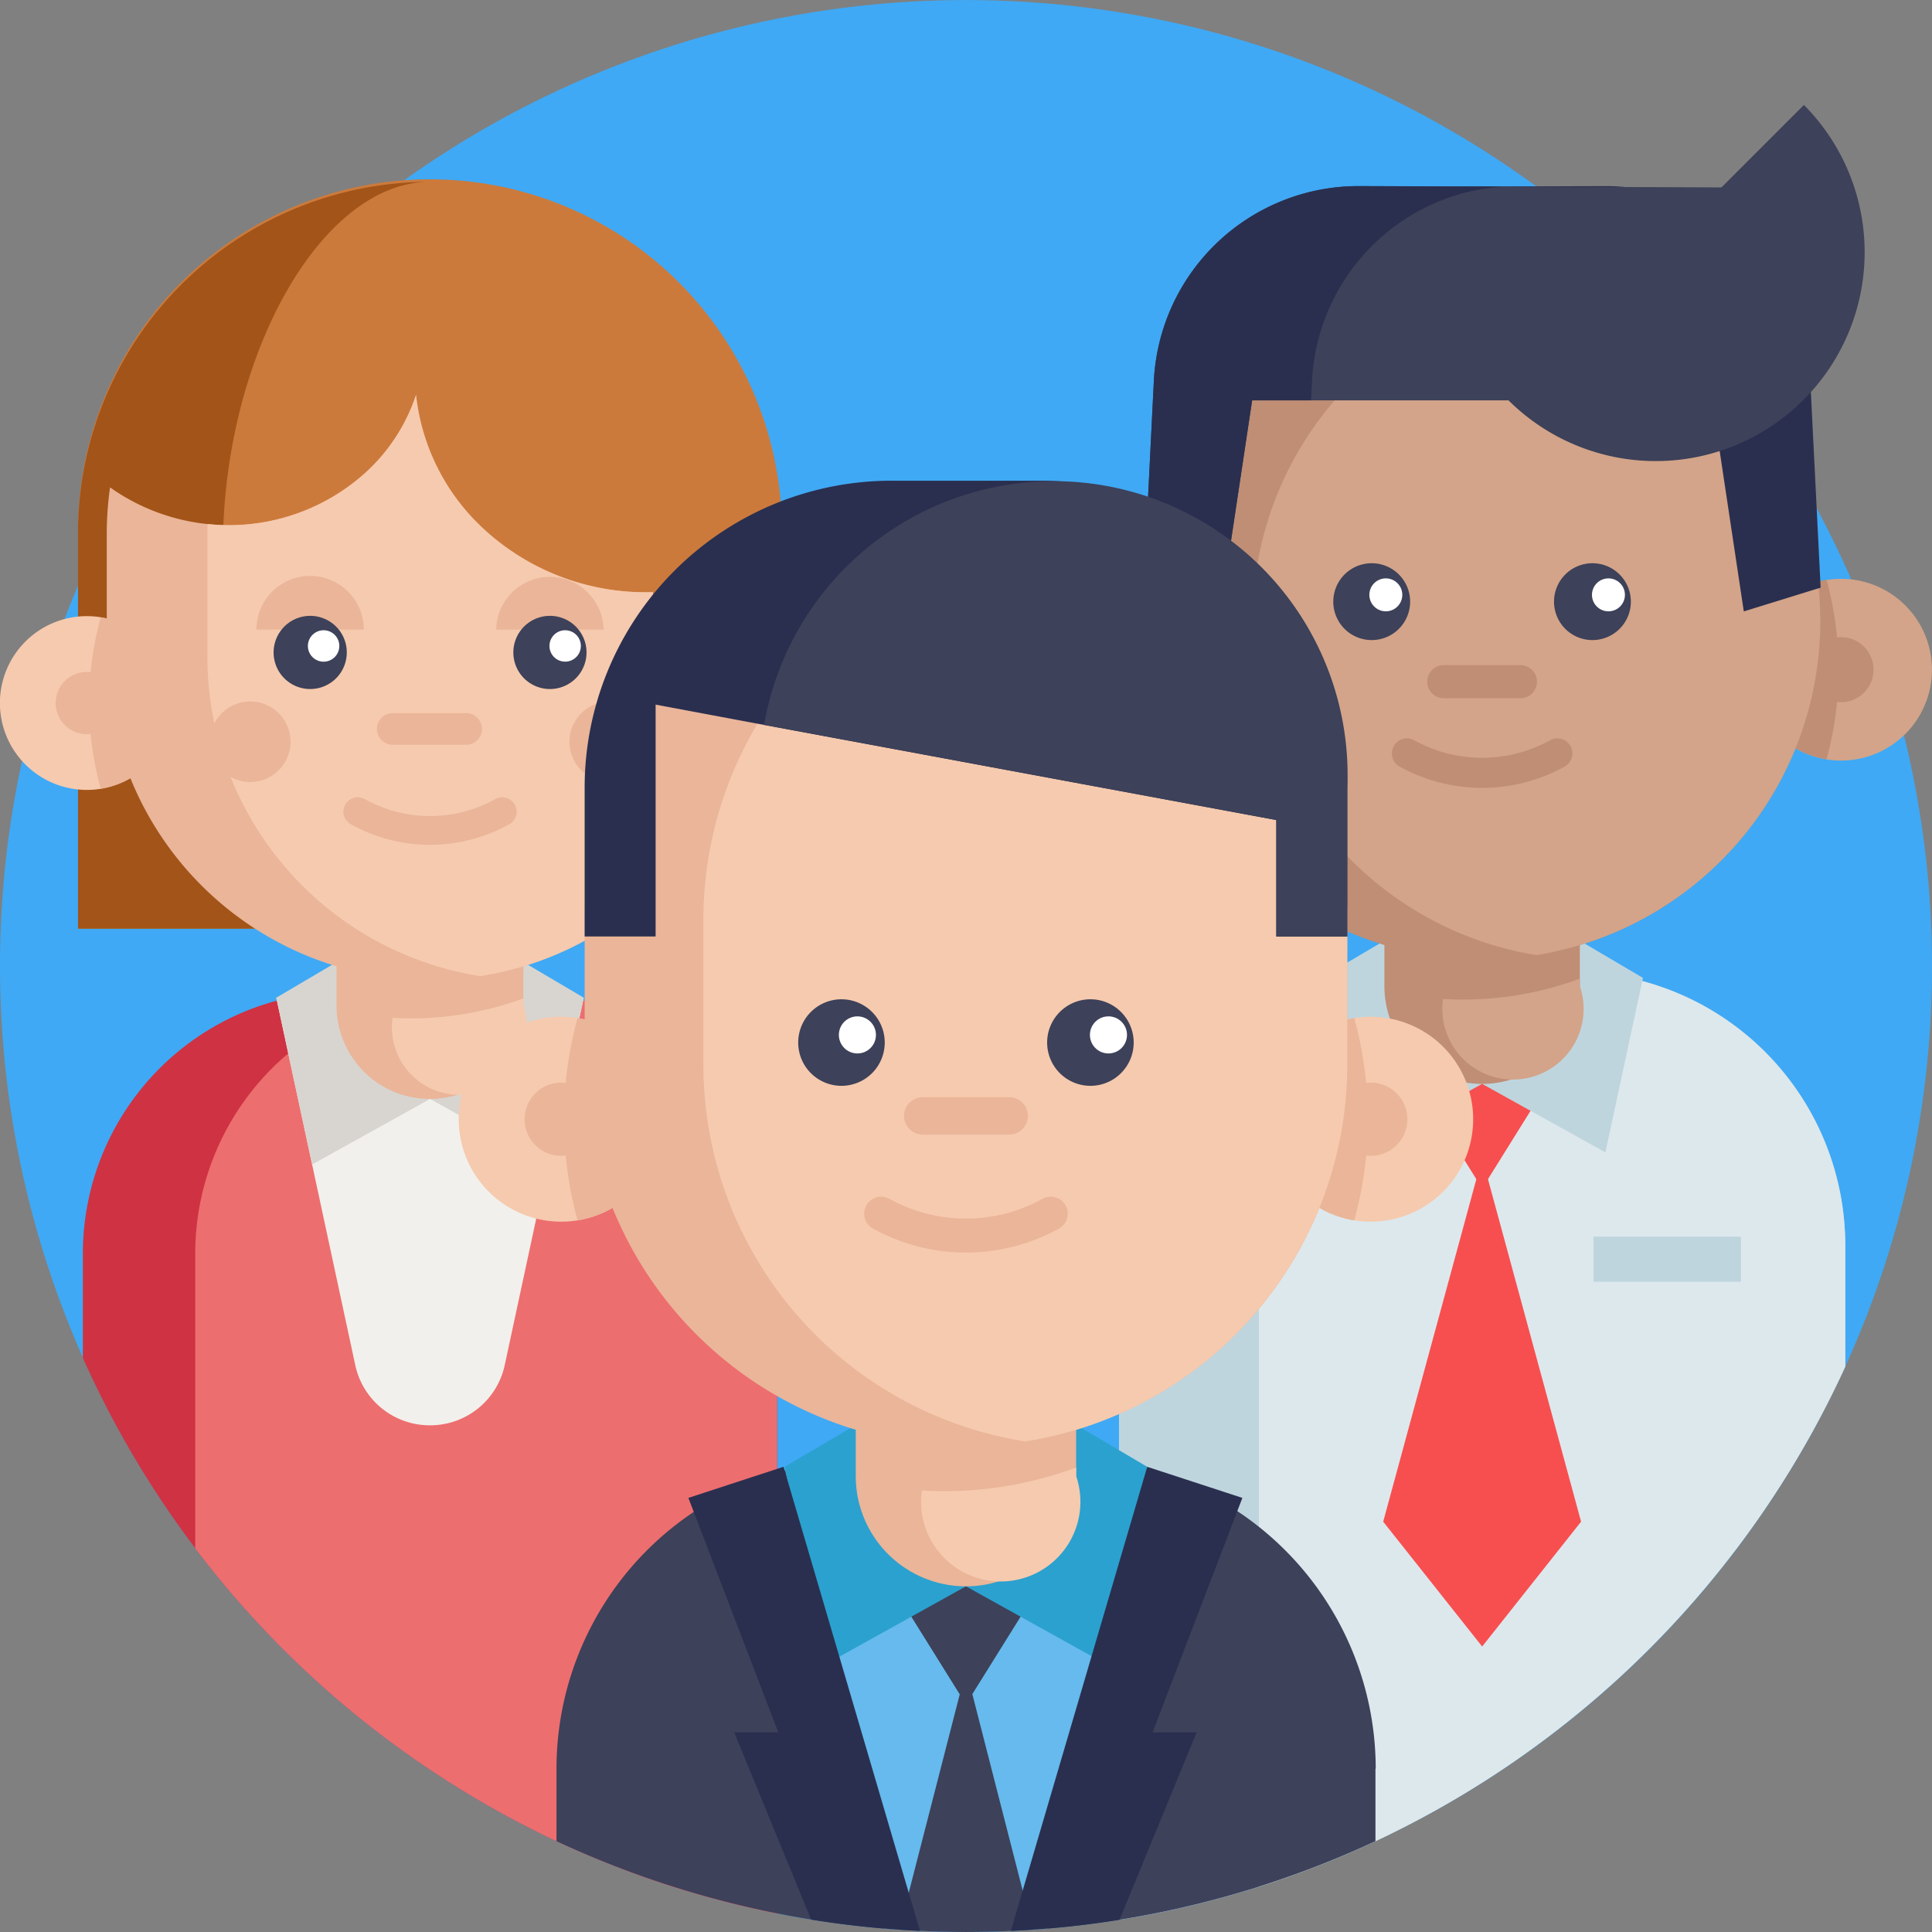 <svg xmlns="http://www.w3.org/2000/svg" width="105.601" height="105.6" viewBox="0 0 105.601 105.6">
  <rect x="0" y="0" width="105.601" height="105.6" fill="#808080" stroke="none"/>
  <g id="Grupo_8821" data-name="Grupo 8821" transform="translate(-926.695 -3376.486)">
    <path id="Trazado_7295" data-name="Trazado 7295" d="M553.345,503.179l3.15,5.106h-6" transform="translate(423 2921)" fill="none" stroke="#f78966" stroke-linecap="round" stroke-linejoin="round" stroke-width="2"/>
    <line id="Línea_1121" data-name="Línea 1121" x1="5.148" y1="3.082" transform="translate(974.347 3426.204)" fill="none" stroke="#f78966" stroke-linecap="round" stroke-linejoin="round" stroke-width="2"/>
    <path id="Trazado_7376" data-name="Trazado 7376" d="M609.295,508.286a52.765,52.765,0,0,1-36.79,50.326,51.763,51.763,0,0,1-7.612,1.808.183.183,0,0,1-.035.005q-1.918.306-3.878.472c-.279.023-.558.045-.838.064-.4.026-.792.05-1.191.067q-1.221.059-2.456.058-1.267,0-2.517-.06-.566-.026-1.132-.067c-.282-.02-.562-.039-.843-.062-1.338-.112-2.663-.277-3.971-.487-.625-.1-1.248-.212-1.864-.335a52.05,52.05,0,0,1-7.784-2.179q-2.182-.793-4.272-1.775-.711-.334-1.414-.692-1.8-.912-3.523-1.957a52.8,52.8,0,1,1,80.12-45.186" transform="translate(423 2921)" fill="#3fa9f5"/>
    <path id="Trazado_7377" data-name="Trazado 7377" d="M546.168,524.005v36.07a52.05,52.05,0,0,1-7.784-2.179q-2.182-.795-4.272-1.775-.711-.334-1.414-.693-1.8-.91-3.523-1.957a52.956,52.956,0,0,1-20.95-23.759v-5.707a14.313,14.313,0,0,1,10.6-13.823c.224-.06.448-.116.677-.163a13.852,13.852,0,0,1,1.862-.277c.386-.029.776-.047,1.17-.047h9.32a14.2,14.2,0,0,1,3.035.324c.056.01.112.023.168.036.164.037.33.077.491.121l.013,0a14.328,14.328,0,0,1,10.606,13.825" transform="translate(423 2921)" fill="#cf3242"/>
    <path id="Trazado_7378" data-name="Trazado 7378" d="M546.168,524.005v36.07a52.05,52.05,0,0,1-7.784-2.179q-2.182-.795-4.272-1.775-.711-.334-1.414-.693-1.8-.91-3.523-1.957a53.049,53.049,0,0,1-14.808-13.354V524.005a14.312,14.312,0,0,1,10.6-13.823c.224-.06.449-.116.677-.163a13.86,13.86,0,0,1,1.861-.277c.386-.029.776-.047,1.171-.047h3.178a14.2,14.2,0,0,1,3.035.324c.056.01.112.023.168.036.164.037.33.077.491.121l.013,0a14.328,14.328,0,0,1,10.606,13.825" transform="translate(423 2921)" fill="#ed6e6f"/>
    <path id="Trazado_7379" data-name="Trazado 7379" d="M535.6,510.018l-.034.162-4.281,19.912a4.165,4.165,0,0,1-4.051,3.3h-.072a4.162,4.162,0,0,1-4.051-3.3l-4.282-19.911-.034-.163Z" transform="translate(423 2921)" fill="#f2f0ec"/>
    <path id="Trazado_7380" data-name="Trazado 7380" d="M527.2,515.554l-6.443,3.581-1.959-9.117,4-2.357" transform="translate(423 2921)" fill="#d8d5d0"/>
    <path id="Trazado_7381" data-name="Trazado 7381" d="M527.2,515.554l6.443,3.581,1.959-9.117-4-2.357" transform="translate(423 2921)" fill="#d8d5d0"/>
    <path id="Trazado_7382" data-name="Trazado 7382" d="M507.96,506.246V484.664a19.238,19.238,0,1,1,38.475,0v21.582" transform="translate(423 2921)" fill="#cc7a3b"/>
    <path id="Trazado_7383" data-name="Trazado 7383" d="M515.873,485.506c0,7.634,4.471,16.465,6.925,20.739H507.959V484.663a19.224,19.224,0,0,1,19.1-19.237c-5.915.148-11.184,9.637-11.184,20.08" transform="translate(423 2921)" fill="#a35418"/>
    <path id="Trazado_7384" data-name="Trazado 7384" d="M532.3,504.183v6.266a5.105,5.105,0,0,1-10.211,0v-6.266Z" transform="translate(423 2921)" fill="#eab599"/>
    <path id="Trazado_7385" data-name="Trazado 7385" d="M532.3,510.052v.4a3.691,3.691,0,1,1-7.149.665c.34.021.684.031,1.028.031a17.642,17.642,0,0,0,6.121-1.093" transform="translate(423 2921)" fill="#f6caae"/>
    <path id="Trazado_7386" data-name="Trazado 7386" d="M513.192,493.914A4.748,4.748,0,0,1,509.2,498.6a4.645,4.645,0,0,1-.761.062,4.749,4.749,0,1,1,4.749-4.749" transform="translate(423 2921)" fill="#f6caae"/>
    <path id="Trazado_7387" data-name="Trazado 7387" d="M513.192,493.914A4.748,4.748,0,0,1,509.2,498.6a17.75,17.75,0,0,1,0-9.374,4.749,4.749,0,0,1,3.988,4.687" transform="translate(423 2921)" fill="#eab599"/>
    <path id="Trazado_7388" data-name="Trazado 7388" d="M510.14,493.914a1.7,1.7,0,1,1-1.7-1.7,1.7,1.7,0,0,1,1.7,1.7" transform="translate(423 2921)" fill="#eab599"/>
    <path id="Trazado_7389" data-name="Trazado 7389" d="M539.388,487.851v16.321a17.6,17.6,0,0,1-9.356,4.656l-.087.014a17.4,17.4,0,0,1-2.749.214,17.665,17.665,0,0,1-17.665-17.665v-6.728a17.849,17.849,0,0,1,.18-2.537,11.2,11.2,0,0,0,14.07-.9,10.012,10.012,0,0,0,2.654-4.148,11.662,11.662,0,0,0,3.647,7.277,13.038,13.038,0,0,0,9.306,3.5" transform="translate(423 2921)" fill="#eab599"/>
    <path id="Trazado_7390" data-name="Trazado 7390" d="M539.388,487.851v16.321a17.6,17.6,0,0,1-9.356,4.656l-.087.014a17.667,17.667,0,0,1-14.913-17.451v-6.728c0-.178,0-.356.01-.534a11.066,11.066,0,0,0,8.739-2.908,10,10,0,0,0,2.654-4.147,11.662,11.662,0,0,0,3.647,7.277,13.038,13.038,0,0,0,9.306,3.5" transform="translate(423 2921)" fill="#f6caae"/>
    <path id="Trazado_7391" data-name="Trazado 7391" d="M536.685,489.9a2.935,2.935,0,0,0-5.869,0" transform="translate(423 2921)" fill="#eab599"/>
    <path id="Trazado_7392" data-name="Trazado 7392" d="M523.58,489.9a2.934,2.934,0,0,0-5.868,0" transform="translate(423 2921)" fill="#eab599"/>
    <path id="Trazado_7393" data-name="Trazado 7393" d="M522.65,491.148a2,2,0,1,1-2-2,2,2,0,0,1,2,2" transform="translate(423 2921)" fill="#3d4159"/>
    <path id="Trazado_7394" data-name="Trazado 7394" d="M535.754,491.148a2,2,0,1,1-2-2,2,2,0,0,1,2,2" transform="translate(423 2921)" fill="#3d4159"/>
    <path id="Trazado_7395" data-name="Trazado 7395" d="M529.2,496.194h-4.008a.865.865,0,1,1,0-1.729H529.2a.865.865,0,0,1,0,1.729" transform="translate(423 2921)" fill="#eab599"/>
    <path id="Trazado_7396" data-name="Trazado 7396" d="M527.2,501.663a8.934,8.934,0,0,1-4.307-1.112.786.786,0,1,1,.757-1.377,7.334,7.334,0,0,0,7.1,0,.786.786,0,1,1,.757,1.377,8.934,8.934,0,0,1-4.307,1.112" transform="translate(423 2921)" fill="#eab599"/>
    <path id="Trazado_7397" data-name="Trazado 7397" d="M522.242,490.794a.859.859,0,1,1-.859-.859.859.859,0,0,1,.859.859" transform="translate(423 2921)" fill="#fff"/>
    <path id="Trazado_7398" data-name="Trazado 7398" d="M535.444,490.794a.858.858,0,1,1-.858-.859.858.858,0,0,1,.858.859" transform="translate(423 2921)" fill="#fff"/>
    <path id="Trazado_7399" data-name="Trazado 7399" d="M539.222,496.029a2.2,2.2,0,1,1-2.2-2.2,2.2,2.2,0,0,1,2.2,2.2" transform="translate(423 2921)" fill="#eab599"/>
    <path id="Trazado_7400" data-name="Trazado 7400" d="M519.574,496.029a2.2,2.2,0,1,1-2.2-2.2,2.2,2.2,0,0,1,2.2,2.2" transform="translate(423 2921)" fill="#eab599"/>
    <path id="Trazado_7401" data-name="Trazado 7401" d="M604.556,523.57v6.61a53.009,53.009,0,0,1-25.681,25.943,52.673,52.673,0,0,1-13.982,4.3.2.2,0,0,1-.035,0V523.57a14.969,14.969,0,0,1,13.748-14.92c.406-.035.812-.049,1.224-.049h9.75a14.951,14.951,0,0,1,14.976,14.969" transform="translate(423 2921)" fill="#bfd5de"/>
    <path id="Trazado_7402" data-name="Trazado 7402" d="M604.556,523.57v6.61a53.009,53.009,0,0,1-25.681,25.943,52.271,52.271,0,0,1-6.37,2.489V523.57A14.972,14.972,0,0,1,587.479,508.6h2.1a14.971,14.971,0,0,1,14.974,14.969" transform="translate(423 2921)" fill="#dde8ed"/>
    <path id="Trazado_7403" data-name="Trazado 7403" d="M570.053,492.088a4.967,4.967,0,1,1-4.172-4.9,4.967,4.967,0,0,1,4.172,4.9" transform="translate(423 2921)" fill="#d3a489"/>
    <path id="Trazado_7404" data-name="Trazado 7404" d="M588.726,514l-4.019,6.447L580.687,514" transform="translate(423 2921)" fill="#f74f4f"/>
    <path id="Trazado_7405" data-name="Trazado 7405" d="M590.115,538.659l-5.407,6.824-5.409-6.824,5.409-19.889Z" transform="translate(423 2921)" fill="#f74f4f"/>
    <path id="Trazado_7406" data-name="Trazado 7406" d="M570.053,492.088a4.967,4.967,0,0,1-4.172,4.9,18.576,18.576,0,0,1,0-9.808,4.968,4.968,0,0,1,4.172,4.9" transform="translate(423 2921)" fill="#bf8e75"/>
    <path id="Trazado_7407" data-name="Trazado 7407" d="M566.861,492.088a1.776,1.776,0,1,1-1.776-1.775,1.776,1.776,0,0,1,1.776,1.775" transform="translate(423 2921)" fill="#bf8e75"/>
    <path id="Trazado_7408" data-name="Trazado 7408" d="M584.705,514.729l-6.74,3.747-2.051-9.539,4.188-2.467" transform="translate(423 2921)" fill="#bfd5de"/>
    <path id="Trazado_7409" data-name="Trazado 7409" d="M584.705,514.729l6.741,3.747,2.051-9.539-4.189-2.467" transform="translate(423 2921)" fill="#bfd5de"/>
    <path id="Trazado_7410" data-name="Trazado 7410" d="M599.36,492.088a4.967,4.967,0,1,0,4.172-4.9,4.968,4.968,0,0,0-4.172,4.9" transform="translate(423 2921)" fill="#d3a489"/>
    <path id="Trazado_7411" data-name="Trazado 7411" d="M599.36,492.088a4.968,4.968,0,0,0,4.172,4.9,18.576,18.576,0,0,0,0-9.808,4.969,4.969,0,0,0-4.172,4.9" transform="translate(423 2921)" fill="#bf8e75"/>
    <path id="Trazado_7412" data-name="Trazado 7412" d="M606.1,492.088a1.776,1.776,0,1,1-1.776-1.775,1.776,1.776,0,0,1,1.776,1.775" transform="translate(423 2921)" fill="#bf8e75"/>
    <path id="Trazado_7413" data-name="Trazado 7413" d="M603.19,489.448a18.484,18.484,0,0,1-15.517,18.244,18.215,18.215,0,0,1-2.966.238,18.481,18.481,0,0,1-18.483-18.482c0-4.83,1.677-12.081,4.711-15.374,3.377-3.666,8.393-3.109,13.772-3.109a18.227,18.227,0,0,1,2.966.239,18.483,18.483,0,0,1,15.517,18.244" transform="translate(423 2921)" fill="#bf8e75"/>
    <path id="Trazado_7414" data-name="Trazado 7414" d="M590.049,502.833v6.556a5.342,5.342,0,0,1-10.684,0v-6.556Z" transform="translate(423 2921)" fill="#bf8e75"/>
    <path id="Trazado_7415" data-name="Trazado 7415" d="M590.049,508.972v.416a3.862,3.862,0,1,1-7.48.7q.534.033,1.076.033a18.462,18.462,0,0,0,2.966-.238,18.163,18.163,0,0,0,3.438-.906" transform="translate(423 2921)" fill="#d3a489"/>
    <path id="Trazado_7416" data-name="Trazado 7416" d="M603.19,489.448a18.484,18.484,0,0,1-15.517,18.244,18.484,18.484,0,0,1,0-36.489,18.471,18.471,0,0,1,15.517,18.245" transform="translate(423 2921)" fill="#d3a489"/>
    <path id="Trazado_7417" data-name="Trazado 7417" d="M584.707,498.551a9.33,9.33,0,0,1-4.506-1.163.822.822,0,1,1,.792-1.441,7.675,7.675,0,0,0,7.428,0,.822.822,0,0,1,.792,1.441,9.338,9.338,0,0,1-4.506,1.163" transform="translate(423 2921)" fill="#bf8e75"/>
    <path id="Trazado_7418" data-name="Trazado 7418" d="M580.771,488.372a2.1,2.1,0,1,1-2.1-2.1,2.1,2.1,0,0,1,2.1,2.1" transform="translate(423 2921)" fill="#3d4159"/>
    <path id="Trazado_7419" data-name="Trazado 7419" d="M592.836,488.372a2.1,2.1,0,1,1-2.1-2.1,2.1,2.1,0,0,1,2.1,2.1" transform="translate(423 2921)" fill="#3d4159"/>
    <path id="Trazado_7420" data-name="Trazado 7420" d="M580.343,488a.9.9,0,1,1-.9-.9.9.9,0,0,1,.9.9" transform="translate(423 2921)" fill="#fff"/>
    <path id="Trazado_7421" data-name="Trazado 7421" d="M592.511,488a.9.9,0,1,1-.9-.9.9.9,0,0,1,.9.9" transform="translate(423 2921)" fill="#fff"/>
    <path id="Trazado_7422" data-name="Trazado 7422" d="M586.8,493.651H582.61a.9.9,0,0,1,0-1.809H586.8a.9.9,0,0,1,0,1.809" transform="translate(423 2921)" fill="#bf8e75"/>
    <rect id="Rectángulo_5781" data-name="Rectángulo 5781" width="8.058" height="2.466" transform="translate(1013.792 3444.08)" fill="#bfd5de"/>
    <path id="Trazado_7423" data-name="Trazado 7423" d="M583.625,465.685A11.2,11.2,0,0,1,594,476.3l.054,1.07h3.22l1.735,11.535,4.2-1.3-.565-11.3a11.2,11.2,0,0,0-11.231-10.646Z" transform="translate(423 2921)" fill="#2a2f4f"/>
    <path id="Trazado_7424" data-name="Trazado 7424" d="M602.295,461.223a11.417,11.417,0,0,1-16.146,16.146Z" transform="translate(423 2921)" fill="#3d4159"/>
    <path id="Trazado_7425" data-name="Trazado 7425" d="M586.148,477.369H572.136L570.4,488.9l-4.2-1.3.563-11.3a11.2,11.2,0,0,1,11.232-10.646l20.237.076,2.676,4.816" transform="translate(423 2921)" fill="#3d4159"/>
    <path id="Trazado_7426" data-name="Trazado 7426" d="M585.788,465.685A11.2,11.2,0,0,0,575.409,476.3l-.054,1.07h-3.22L570.4,488.906l-4.2-1.3.564-11.3a11.2,11.2,0,0,1,11.231-10.646Z" transform="translate(423 2921)" fill="#2a2f4f"/>
    <path id="Trazado_7427" data-name="Trazado 7427" d="M578.876,552.164v3.959a52.94,52.94,0,0,1-44.764,0v-3.957a16.888,16.888,0,0,1,12.509-16.31c.263-.07.528-.136.8-.194a16.694,16.694,0,0,1,2.2-.323c.457-.037.916-.056,1.382-.056h11a16.974,16.974,0,0,1,3.582.379c.067.013.134.028.2.044.194.045.388.092.579.144l.016,0a16.9,16.9,0,0,1,12.51,16.312" transform="translate(423 2921)" fill="#3d4159"/>
    <path id="Trazado_7428" data-name="Trazado 7428" d="M566.406,535.66l-.041.192L560.98,560.9c-.279.023-.558.045-.839.064-.4.026-.791.05-1.19.067q-1.223.059-2.456.058-1.267,0-2.517-.06-.566-.026-1.132-.067c-.282-.02-.563-.039-.843-.062l-5.383-25.043-.041-.194Z" transform="translate(423 2921)" fill="#66baed"/>
    <path id="Trazado_7429" data-name="Trazado 7429" d="M561.026,541.373l-4.533,7.269-4.531-7.269" transform="translate(423 2921)" fill="#3d4159"/>
    <path id="Trazado_7430" data-name="Trazado 7430" d="M560.142,560.961q-.593.039-1.19.067-1.223.057-2.456.058-1.269,0-2.518-.061c-.377-.017-.754-.038-1.131-.066L556.5,546.75Z" transform="translate(423 2921)" fill="#3d4159"/>
    <path id="Trazado_7431" data-name="Trazado 7431" d="M556.493,542.193l-7.6,4.224-2.312-10.755,4.723-2.782" transform="translate(423 2921)" fill="#2ba1cf"/>
    <path id="Trazado_7432" data-name="Trazado 7432" d="M556.493,542.193l7.6,4.224,2.312-10.755-4.723-2.782" transform="translate(423 2921)" fill="#2ba1cf"/>
    <path id="Trazado_7433" data-name="Trazado 7433" d="M566.693,550.175H569.1l-4.212,10.245a52.575,52.575,0,0,1-5.942.608l7.4-25.18.056-.188,5.2,1.7Z" transform="translate(423 2921)" fill="#2a2f4f"/>
    <path id="Trazado_7434" data-name="Trazado 7434" d="M553.978,561.026a52.4,52.4,0,0,1-5.946-.616l-4.207-10.235h2.411l-4.915-12.816,5.2-1.7.057.188Z" transform="translate(423 2921)" fill="#2a2f4f"/>
    <path id="Trazado_7435" data-name="Trazado 7435" d="M562.517,528.777v7.392a6.024,6.024,0,0,1-12.048,0v-7.392Z" transform="translate(423 2921)" fill="#eab599"/>
    <path id="Trazado_7436" data-name="Trazado 7436" d="M562.517,535.7v.469a4.356,4.356,0,1,1-8.436.784q.6.038,1.213.037a20.74,20.74,0,0,0,7.223-1.29" transform="translate(423 2921)" fill="#f6caae"/>
    <path id="Trazado_7437" data-name="Trazado 7437" d="M539.969,516.661a5.6,5.6,0,1,1-5.6-5.6,5.521,5.521,0,0,1,.9.073,5.6,5.6,0,0,1,4.705,5.53" transform="translate(423 2921)" fill="#f6caae"/>
    <path id="Trazado_7438" data-name="Trazado 7438" d="M539.969,516.661a5.6,5.6,0,0,1-4.705,5.53,20.951,20.951,0,0,1,0-11.06,5.6,5.6,0,0,1,4.705,5.53" transform="translate(423 2921)" fill="#eab599"/>
    <path id="Trazado_7439" data-name="Trazado 7439" d="M536.37,516.661a2,2,0,1,1-2-2,2,2,0,0,1,2,2" transform="translate(423 2921)" fill="#eab599"/>
    <path id="Trazado_7440" data-name="Trazado 7440" d="M573.017,516.661a5.6,5.6,0,1,0,5.6-5.6,5.512,5.512,0,0,0-.9.073,5.6,5.6,0,0,0-4.7,5.53" transform="translate(423 2921)" fill="#f6caae"/>
    <path id="Trazado_7441" data-name="Trazado 7441" d="M573.017,516.661a5.6,5.6,0,0,0,4.7,5.53,20.95,20.95,0,0,0,0-11.06,5.6,5.6,0,0,0-4.7,5.53" transform="translate(423 2921)" fill="#eab599"/>
    <path id="Trazado_7442" data-name="Trazado 7442" d="M577.336,505.748v7.937a20.842,20.842,0,0,1-17.5,20.572l-.1.017a20.492,20.492,0,0,1-3.243.252,20.841,20.841,0,0,1-20.842-20.841v-7.937A20.832,20.832,0,0,1,556.493,484.9h0a20.827,20.827,0,0,1,20.842,20.843" transform="translate(423 2921)" fill="#eab599"/>
    <path id="Trazado_7443" data-name="Trazado 7443" d="M580.621,516.661a2,2,0,1,1-2-2,2,2,0,0,1,2,2" transform="translate(423 2921)" fill="#eab599"/>
    <path id="Trazado_7444" data-name="Trazado 7444" d="M577.335,505.748v7.937a20.842,20.842,0,0,1-17.5,20.572l-.1.017a20.845,20.845,0,0,1-17.594-20.589v-7.937a20.846,20.846,0,0,1,17.6-20.591,20.845,20.845,0,0,1,17.6,20.591" transform="translate(423 2921)" fill="#f6caae"/>
    <path id="Trazado_7445" data-name="Trazado 7445" d="M552.054,512.47a2.365,2.365,0,1,1-2.364-2.364,2.365,2.365,0,0,1,2.364,2.364" transform="translate(423 2921)" fill="#3d4159"/>
    <path id="Trazado_7446" data-name="Trazado 7446" d="M565.661,512.47a2.365,2.365,0,1,1-2.364-2.364,2.364,2.364,0,0,1,2.364,2.364" transform="translate(423 2921)" fill="#3d4159"/>
    <path id="Trazado_7447" data-name="Trazado 7447" d="M551.573,512.054a1.013,1.013,0,1,1-1.013-1.014,1.014,1.014,0,0,1,1.013,1.014" transform="translate(423 2921)" fill="#fff"/>
    <path id="Trazado_7448" data-name="Trazado 7448" d="M565.295,512.054a1.013,1.013,0,1,1-1.013-1.014,1.014,1.014,0,0,1,1.013,1.014" transform="translate(423 2921)" fill="#fff"/>
    <path id="Trazado_7449" data-name="Trazado 7449" d="M558.858,517.5h-4.729a1.02,1.02,0,0,1,0-2.04h4.729a1.02,1.02,0,0,1,0,2.04" transform="translate(423 2921)" fill="#eab599"/>
    <path id="Trazado_7450" data-name="Trazado 7450" d="M556.493,523.949a10.526,10.526,0,0,1-5.081-1.312.927.927,0,1,1,.894-1.625,8.648,8.648,0,0,0,8.375,0,.927.927,0,0,1,.894,1.625,10.536,10.536,0,0,1-5.082,1.312" transform="translate(423 2921)" fill="#eab599"/>
    <path id="Trazado_7451" data-name="Trazado 7451" d="M577.336,498.546v8.13h-3.879v-6.367l-28-5.2L539.53,494v12.672h-3.879v-8.131a16.778,16.778,0,0,1,16.779-16.78h8.127c.221,0,.442,0,.662.015a16.776,16.776,0,0,1,16.117,16.766" transform="translate(423 2921)" fill="#2a2f4f"/>
    <path id="Trazado_7452" data-name="Trazado 7452" d="M577.336,498.546v8.13h-3.879v-6.367l-28-5.2a16.066,16.066,0,0,1,31.881,3.44" transform="translate(423 2921)" fill="#3d4159"/>
  </g>
</svg>
